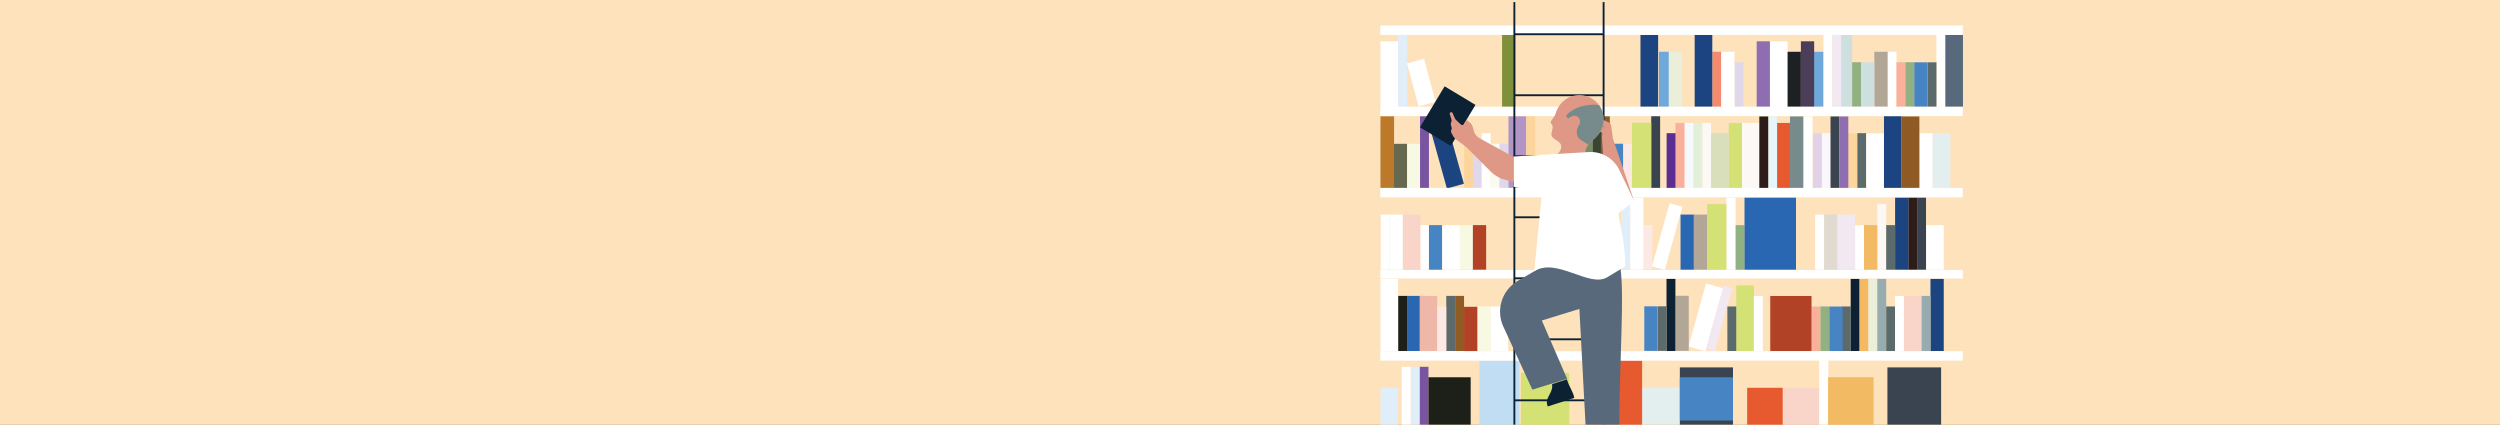 <svg width="2648" height="450" viewBox="0 0 2648 450" fill="none" xmlns="http://www.w3.org/2000/svg">
<rect x="0" y="0" width="2648" height="450" fill="#333333" stroke="none"/>
<g clip-path="url(#clip0_7713_20358)">
<rect width="2648" height="450" fill="#FDE2BC"/>
<mask id="mask0_7713_20358" style="mask-type:alpha" maskUnits="userSpaceOnUse" x="1406" y="0" width="700" height="450">
<rect x="1406" width="700" height="450" fill="#D9D9D9"/>
</mask>
<g mask="url(#mask0_7713_20358)">
<path d="M1838.37 209.238H1828.55V285.649H1838.37V209.238Z" fill="white"/>
<path d="M1936.6 381.678H1926.79V458.09H1936.6V381.678Z" fill="white"/>
<path d="M1919.88 123.28H1910.07V199.692H1919.88V123.28Z" fill="white"/>
<path d="M2060.91 36.796H2051.1V113.207H2060.91V36.796Z" fill="white"/>
<path d="M1812.39 130.238H1802.97V199.693H1812.39V130.238Z" fill="#FBF8F6"/>
<path d="M1997.88 216.195H1988.45V285.65H1997.88V216.195Z" fill="#FBF8F6"/>
<path d="M1802.97 130.238H1793.55V199.693H1802.97V130.238Z" fill="#E2F0D9"/>
<path d="M1793.55 130.238H1784.13V199.693H1793.55V130.238Z" fill="#F6F9FD"/>
<path d="M1784.13 130.238H1774.7V199.693H1784.13V130.238Z" fill="#F9B09D"/>
<path d="M1774.7 141.059H1765.28V199.411H1774.7V141.059Z" fill="#5B2E91"/>
<path d="M1845.13 130.238H1831.07V199.693H1845.13V130.238Z" fill="#D3E175"/>
<path d="M1896 130.238H1881.94V199.693H1896V130.238Z" fill="#E7592F"/>
<path d="M1910.05 123.28H1895.99V199.692H1910.05V123.28Z" fill="#778B8C"/>
<path d="M1863.81 130.238H1845.14V199.693H1863.81V130.238Z" fill="#FBF8F6"/>
<path d="M1781.97 219.032L1768.42 215.258L1749.78 282.164L1763.32 285.938L1781.97 219.032Z" fill="white"/>
<path d="M1825.06 305.252L1807.07 300.24L1788.43 367.146L1806.41 372.159L1825.06 305.252Z" fill="white"/>
<path d="M1834.82 305.159L1825.82 302.653L1807.18 369.559L1816.18 372.065L1834.82 305.159Z" fill="#F2E8F2"/>
<path d="M1532.56 199.645L1550.55 194.633L1531.91 127.727L1513.92 132.739L1532.56 199.645Z" fill="#1B4481"/>
<path d="M1932.05 227.286H1922.63V285.637H1932.05V227.286Z" fill="white"/>
<path d="M1946.19 227.286H1932.12V285.637H1946.19V227.286Z" fill="#E1DAD0"/>
<path d="M1788.76 313.279H1774.7V371.63H1788.76V313.279Z" fill="#B2A797"/>
<path d="M1808.16 227.286H1794.1V285.637H1808.16V227.286Z" fill="#B2A797"/>
<path d="M1964.86 227.286H1946.19V285.637H1964.86V227.286Z" fill="#F2E8F2"/>
<path d="M1831.07 141.059H1812.39V199.411H1831.07V141.059Z" fill="#D9DEBB"/>
<path d="M1974.39 238.45H1964.97V285.636H1974.39V238.45Z" fill="white"/>
<path d="M1928.19 324.677H1918.77V371.864H1928.19V324.677Z" fill="#F9B09D"/>
<path d="M1937.62 324.567H1928.2V371.754H1937.62V324.567Z" fill="#92B183"/>
<path d="M1847.79 238.45H1838.37V285.636H1847.79V238.45Z" fill="#92B183"/>
<path d="M1988.45 238.45H1974.39V285.636H1988.45V238.45Z" fill="#F3BA63"/>
<path d="M2058.82 238.45H2040.14V285.636H2058.82V238.45Z" fill="white"/>
<path d="M1502.53 112.668L1520.57 107.835L1508.35 62.257L1490.32 67.09L1502.53 112.668Z" fill="white"/>
<path d="M1490.32 313.415H1480.89V371.766H1490.32V313.415Z" fill="#1C2019"/>
<path d="M1541.3 313.415H1531.87V371.766H1541.3V313.415Z" fill="#5C6A6C"/>
<path d="M1550.72 313.415H1541.29V371.766H1550.72V313.415Z" fill="#915B24"/>
<path d="M1504.38 313.415H1490.32V371.766H1504.38V313.415Z" fill="#2A67B2"/>
<path d="M1794.09 227.286H1780.03V285.637H1794.09V227.286Z" fill="#2A67B2"/>
<path d="M1522.35 313.415H1503.68V371.766H1522.35V313.415Z" fill="#EFB7A8"/>
<path d="M1531.87 324.579H1522.45V371.767H1531.87V324.579Z" fill="#FCE9E4"/>
<path d="M1750.12 238.45H1740.69V285.636H1750.12V238.45Z" fill="#FCE9E4"/>
<path d="M1728.59 152.236H1719.17V199.423H1728.59V152.236Z" fill="#FCE9E4"/>
<path d="M1578.84 324.579H1564.78V371.767H1578.84V324.579Z" fill="#F7F9E2"/>
<path d="M1560.07 238.45H1546.01V285.636H1560.07V238.45Z" fill="#F7F9E2"/>
<path d="M1504.38 152.333H1490.32V199.52H1504.38V152.333Z" fill="#F7F9E2"/>
<path d="M1490.31 152.333H1476.25V199.52H1490.31V152.333Z" fill="#66694F"/>
<path d="M1564.78 324.973H1550.72V372.159H1564.78V324.973Z" fill="#B24226"/>
<path d="M1574.13 238.45H1560.07V285.636H1574.13V238.45Z" fill="#B24226"/>
<path d="M1597.51 324.579H1578.84V371.767H1597.51V324.579Z" fill="white"/>
<path d="M1480.88 295.367H1462.21V371.778H1480.88V295.367Z" fill="white"/>
<path d="M1929.73 141.059H1920.31V199.411H1929.73V141.059Z" fill="#E2D2E7"/>
<path d="M1939.16 141.059H1929.73V199.411H1939.16V141.059Z" fill="#F9F7FB"/>
<path d="M1966.91 141.059H1957.49V199.411H1966.91V141.059Z" fill="#FCD59D"/>
<path d="M1976.75 141.059H1967.33V199.411H1976.75V141.059Z" fill="#5B6A6B"/>
<path d="M2047.08 141.059H2033.02V199.411H2047.08V141.059Z" fill="white"/>
<path d="M2065.75 141.059H2047.07V199.411H2065.75V141.059Z" fill="#E3EEEF"/>
<path d="M1995.37 141.329H1976.7V199.681H1995.37V141.329Z" fill="white"/>
<path d="M2014.2 123.011H1995.52V199.68H2014.2V123.011Z" fill="#1B4481"/>
<path d="M2033 123.28H2014.33V199.692H2033V123.28Z" fill="#905A24"/>
<path d="M1882.31 123.28H1872.89V199.692H1882.31V123.28Z" fill="#E6F5F9"/>
<path d="M1872.89 123.28H1863.47V199.692H1872.89V123.28Z" fill="#2D1C17"/>
<path d="M1948.32 123.28H1938.9V199.692H1948.32V123.28Z" fill="#394450"/>
<path d="M1957.74 123.28H1948.32V199.692H1957.74V123.28Z" fill="#8E6EB1"/>
<path d="M2030.71 209.238H2021.28V285.649H2030.71V209.238Z" fill="#2D1C17"/>
<path d="M2040.05 209.238H2030.62V285.649H2040.05V209.238Z" fill="#394450"/>
<path d="M1931.71 54.844H1921.21V113.195H1931.71V54.844Z" fill="#6FA9DC"/>
<path d="M1767.66 54.844H1757.16V113.195H1767.66V54.844Z" fill="#6FA9DC"/>
<path d="M1874.74 43.74H1860.68V113.196H1874.74V43.74Z" fill="#8E6EB1"/>
<path d="M1893.42 43.74H1874.74V113.196H1893.42V43.74Z" fill="white"/>
<path d="M1781.73 54.844H1767.67V113.195H1781.73V54.844Z" fill="#EBEED8"/>
<path d="M1907.49 54.844H1893.43V113.195H1907.49V54.844Z" fill="#1D2124"/>
<path d="M1921.55 43.74H1907.49V113.196H1921.55V43.74Z" fill="#4A3E58"/>
<path d="M1940.79 36.796H1931.37V113.207H1940.79V36.796Z" fill="white"/>
<path d="M1950.21 36.796H1940.79V113.207H1950.21V36.796Z" fill="#F2E8F2"/>
<path d="M1961.79 36.796H1950.21V113.207H1961.79V36.796Z" fill="#CEDFDF"/>
<path d="M1969.68 295.367H1960.26V371.778H1969.68V295.367Z" fill="#0D2135"/>
<path d="M1979.1 295.367H1969.68V371.778H1979.1V295.367Z" fill="#F3BA63"/>
<path d="M1988.45 295.367H1979.03V371.778H1988.45V295.367Z" fill="#EBEED8"/>
<path d="M1997.88 295.367H1988.45V371.778H1997.88V295.367Z" fill="#97ACAF"/>
<path d="M1774.59 295.367H1765.17V371.778H1774.59V295.367Z" fill="#0D2135"/>
<path d="M1758.4 123.011H1748.97V199.423H1758.4V123.011Z" fill="#394450"/>
<path d="M1513.03 388.512H1503.6V457.967H1513.03V388.512Z" fill="#7854A2"/>
<path d="M1503.61 388.512H1494.18V457.967H1503.61V388.512Z" fill="#E0EEFA"/>
<path d="M1494.18 388.512H1484.76V457.967H1494.18V388.512Z" fill="white"/>
<path d="M1740.68 209.238H1726.62V285.649H1740.68V209.238Z" fill="white"/>
<path d="M1857.73 302.348H1839.05V371.803H1857.73V302.348Z" fill="#D3E175"/>
<path d="M1828.55 216.195H1808.16V285.65H1828.55V216.195Z" fill="#D3E175"/>
<path d="M1748.99 129.968H1728.6V199.423H1748.99V129.968Z" fill="#D3E175"/>
<path d="M2035.32 313.415H2016.65V371.766H2035.32V313.415Z" fill="#F9D4C8"/>
<path d="M2007.3 324.615H1997.88V371.802H2007.3V324.615Z" fill="#5B6A6B"/>
<path d="M2007.3 238.45H1997.88V285.636H2007.3V238.45Z" fill="#5B6A6B"/>
<path d="M1839.05 324.615H1829.63V371.802H1839.05V324.615Z" fill="#5B6A6B"/>
<path d="M1960.39 324.615H1950.97V371.802H1960.39V324.615Z" fill="#5B6A6B"/>
<path d="M1765.25 324.457H1755.83V371.644H1765.25V324.457Z" fill="#5B6A6B"/>
<path d="M1951.68 324.677H1937.62V371.864H1951.68V324.677Z" fill="#4684C4"/>
<path d="M1755.69 324.457H1741.62V371.644H1755.69V324.457Z" fill="#4684C4"/>
<path d="M1471.88 227.286H1462.46V285.637H1471.88V227.286Z" fill="white"/>
<path d="M1485.94 227.286H1471.88V285.637H1485.94V227.286Z" fill="white"/>
<path d="M1504.62 227.286H1485.95V285.637H1504.62V227.286Z" fill="#F9D4C8"/>
<path d="M1514.05 238.45H1504.62V285.636H1514.05V238.45Z" fill="white"/>
<path d="M1560.25 152.236H1550.83V199.423H1560.25V152.236Z" fill="#FCD59D"/>
<path d="M1588.33 152.236H1578.91V199.423H1588.33V152.236Z" fill="#F9FAF0"/>
<path d="M1569.49 152.236H1560.07V199.423H1569.49V152.236Z" fill="#E1D7EA"/>
<path d="M1846.6 66.007H1837.18V113.195H1846.6V66.007Z" fill="#E1D7EA"/>
<path d="M1597.76 152.236H1588.34V199.423H1597.76V152.236Z" fill="#E1D7EA"/>
<path d="M1527.61 238.45H1513.55V285.636H1527.61V238.45Z" fill="#4684C4"/>
<path d="M1719.16 152.236H1705.1V199.423H1719.16V152.236Z" fill="#4684C4"/>
<path d="M1546.3 238.45H1527.63V285.636H1546.3V238.45Z" fill="white"/>
<path d="M1480.88 410.781H1462.21V457.967H1480.88V410.781Z" fill="#E0EEFA"/>
<path d="M2079.18 36.796H2060.51V113.207H2079.18V36.796Z" fill="#57697B"/>
<path d="M2058.81 295.367H2044.75V371.778H2058.81V295.367Z" fill="#1B4481"/>
<path d="M2021.36 209.238H2007.3V285.649H2021.36V209.238Z" fill="#1B4481"/>
<path d="M2044.76 313.415H2035.34V371.766H2044.76V313.415Z" fill="#97ACAF"/>
<path d="M1867.15 313.5H1857.72V371.852H1867.15V313.5Z" fill="white"/>
<path d="M1578.91 141.059H1569.49V199.411H1578.91V141.059Z" fill="white"/>
<path d="M2016.65 313.5H2007.22V371.852H2016.65V313.5Z" fill="white"/>
<path d="M2008.76 54.844H1999.34V113.195H2008.76V54.844Z" fill="white"/>
<path d="M1999.34 54.844H1985.28V113.195H1999.34V54.844Z" fill="#B2A797"/>
<path d="M2018.18 66.007H2008.76V113.195H2018.18V66.007Z" fill="#F9B09D"/>
<path d="M2027.6 65.898H2018.18V113.085H2027.6V65.898Z" fill="#92B183"/>
<path d="M1971.22 65.898H1961.79V113.085H1971.22V65.898Z" fill="#92B183"/>
<path d="M2051.1 66.007H2041.68V113.195H2051.1V66.007Z" fill="#5B6A6B"/>
<path d="M2041.66 66.007H2027.6V113.195H2041.66V66.007Z" fill="#4684C4"/>
<path d="M1985.28 66.007H1971.21V113.195H1985.28V66.007Z" fill="#CEDFDF"/>
<path d="M1605.06 36.796H1591V113.207H1605.06V36.796Z" fill="#7E9039"/>
<path d="M1480.88 43.74H1462.21V113.196H1480.88V43.74Z" fill="white"/>
<path d="M1823.11 54.844H1813.69V113.195H1823.11V54.844Z" fill="#F58B6E"/>
<path d="M1837.17 54.844H1823.11V113.195H1837.17V54.844Z" fill="white"/>
<path d="M1813.67 36.796H1795V113.207H1813.67V36.796Z" fill="#1B4481"/>
<path d="M1756.27 36.796H1737.6V113.207H1756.27V36.796Z" fill="#1B4481"/>
<path d="M1490.32 36.796H1480.89V113.207H1490.32V36.796Z" fill="#E0EEFA"/>
<path d="M1476.59 123.108H1462.21V199.52H1476.59V123.108Z" fill="#BC792A"/>
<path d="M1513.53 123.108H1504.11V199.52H1513.53V123.108Z" fill="#7854A2"/>
<path d="M1616.65 123.108H1597.76V199.52H1616.65V123.108Z" fill="#B295C6"/>
<path d="M1626.08 123.108H1616.65V199.52H1626.08V123.108Z" fill="#FCD59D"/>
<path d="M1667.97 123.108H1658.55V199.52H1667.97V123.108Z" fill="#7F2118"/>
<path d="M1677.39 123.108H1667.97V199.52H1677.39V123.108Z" fill="#1D2124"/>
<path d="M1686.82 123.108H1677.39V199.52H1686.82V123.108Z" fill="#738F65"/>
<path d="M1696.24 123.108H1686.82V199.52H1696.24V123.108Z" fill="#394633"/>
<path d="M1705.1 123.108H1695.67V199.52H1705.1V123.108Z" fill="#905A24"/>
<path d="M1726.58 209.238H1717.16V285.649H1726.58V209.238Z" fill="#E0EEFA"/>
<path d="M1984.49 399.616H1936.3V457.967H1984.49V399.616Z" fill="#F3BA64"/>
<path d="M2056.01 389.125H1999.15V457.98H2056.01V389.125Z" fill="#394450"/>
<path d="M1926.8 410.781H1889.12V458.078H1926.8V410.781Z" fill="#F9D4C8"/>
<path d="M1835.59 389.125H1779.3V458.09H1835.59V389.125Z" fill="#394450"/>
<path d="M1835.59 399.616H1779.3V445.416H1835.59V399.616Z" fill="#4684C4"/>
<path d="M1888.26 410.781H1850.58V458.078H1888.26V410.781Z" fill="#E7592F"/>
<path d="M1778.55 410.437H1739.32V457.967H1778.55V410.437Z" fill="#E3EEEF"/>
<path d="M1739.32 381.801H1680.9V457.967H1739.32V381.801Z" fill="#E7592F"/>
<path d="M1662.23 394.818H1610.99V457.967H1662.23V394.818Z" fill="#D3E175"/>
<path d="M1557.75 399.616H1513.03V458.09H1557.75V399.616Z" fill="#1C2019"/>
<path d="M1609.32 381.801H1567.09V457.967H1609.32V381.801Z" fill="#C1DDF4"/>
<path d="M1902.33 209.238H1847.79V285.649H1902.33V209.238Z" fill="#2A67B2"/>
<path d="M1918.78 313.5H1875.05V371.852H1918.78V313.5Z" fill="#B24226"/>
<path d="M2079 372H1462V382H2079V372Z" fill="white"/>
<path d="M2079 286H1462V295H2079V286Z" fill="white"/>
<path d="M2079 199H1462V209H2079V199Z" fill="white"/>
<path d="M2079 113H1462V123H2079V113Z" fill="white"/>
<path d="M2079 27H1462V37H2079V27Z" fill="white"/>
<path d="M1604.01 2.172V647.77" stroke="#0D2135" stroke-width="2" stroke-miterlimit="10"/>
<path d="M1698.54 2.172V647.77" stroke="#0D2135" stroke-width="2" stroke-miterlimit="10"/>
<path d="M1604.01 424.007H1698.54" stroke="#0D2135" stroke-width="2" stroke-miterlimit="10"/>
<path d="M1604.01 359.386H1698.54" stroke="#0D2135" stroke-width="2" stroke-miterlimit="10"/>
<path d="M1604.01 294.752H1698.54" stroke="#0D2135" stroke-width="2" stroke-miterlimit="10"/>
<path d="M1604.01 230.131H1698.54" stroke="#0D2135" stroke-width="2" stroke-miterlimit="10"/>
<path d="M1604.01 165.498H1698.54" stroke="#0D2135" stroke-width="2" stroke-miterlimit="10"/>
<path d="M1604.01 100.877H1698.54" stroke="#0D2135" stroke-width="2" stroke-miterlimit="10"/>
<path d="M1604.01 36.255H1698.54" stroke="#0D2135" stroke-width="2" stroke-miterlimit="10"/>
<path d="M1530.13 91.436L1562.82 111.105L1536.7 154.536L1504 134.867L1530.13 91.436Z" fill="#0D2135"/>
<path d="M1550.43 131.956C1550.21 132.177 1549.94 132.342 1549.64 132.434C1549.34 132.526 1549.03 132.543 1548.72 132.483C1548.11 132.348 1547.55 132.051 1547.1 131.624L1542.48 127.318C1541.85 126.729 1541.35 126.02 1541 125.232L1538.62 119.797C1538.54 119.597 1538.41 119.417 1538.26 119.267C1538.1 119.116 1537.92 118.999 1537.71 118.922C1537.51 118.845 1537.29 118.811 1537.08 118.82C1536.86 118.829 1536.65 118.881 1536.45 118.975C1536.1 119.141 1535.81 119.43 1535.66 119.789C1535.5 120.148 1535.48 120.551 1535.59 120.926L1537.36 126.557C1537.61 127.36 1537.58 128.225 1537.29 129.011L1536.88 130.103C1536.61 130.83 1536.58 131.625 1536.78 132.373L1537.75 135.931L1537.09 137.857C1536.92 138.354 1536.86 138.881 1536.91 139.404C1536.96 139.927 1537.12 140.432 1537.38 140.887L1539.75 145.035C1540.27 145.934 1540.97 146.719 1541.8 147.341L1552.84 155.536L1578.79 181.498C1583.22 185.943 1588.8 189.077 1594.9 190.552L1603.24 192.589V166.285L1566.54 146.09C1564.35 144.756 1562.64 142.781 1561.63 140.434C1560.94 138.544 1560.62 136.545 1560.01 134.631C1559.49 132.689 1558.36 130.967 1556.78 129.723L1553.47 126.962" fill="#DE9885"/>
<path d="M1697.02 133.491C1696.3 133.007 1696.1 132.025 1696.58 131.297C1697.07 130.569 1698.05 130.371 1698.78 130.855L1702.02 133.009C1702.74 133.493 1702.94 134.475 1702.46 135.203C1701.97 135.931 1700.99 136.129 1700.26 135.645L1697.02 133.491Z" fill="#DE9885"/>
<path d="M1695.77 136.442C1695.04 135.958 1694.85 134.975 1695.33 134.247C1695.81 133.519 1696.8 133.322 1697.53 133.806L1700.76 135.959C1701.49 136.443 1701.69 137.425 1701.21 138.153C1700.72 138.881 1699.74 139.079 1699.01 138.595L1695.77 136.442Z" fill="#DE9885"/>
<path d="M1694.54 139.102C1693.81 138.618 1693.61 137.636 1694.1 136.908C1694.58 136.18 1695.56 135.982 1696.29 136.466L1699.53 138.62C1700.26 139.104 1700.46 140.086 1699.97 140.814C1699.49 141.542 1698.51 141.74 1697.78 141.256L1694.54 139.102Z" fill="#DE9885"/>
<path d="M1730.99 213.397L1708.39 146.728L1706.59 133.33C1706.5 132.541 1706.2 131.788 1705.74 131.144C1705.27 130.5 1704.65 129.986 1703.93 129.649L1696.84 126.324V130.115L1700.52 133.182C1696.03 140.139 1696.84 146.065 1696.84 146.065L1698.27 178.381L1730.99 213.397Z" fill="#DE9885"/>
<path d="M1667.01 151.414C1671.05 152.36 1675.26 152.309 1679.28 151.267C1683.33 150.21 1687.07 148.185 1690.17 145.366L1690.63 144.936C1695.09 140.643 1697.86 134.883 1698.43 128.714C1699 122.544 1697.32 116.377 1693.71 111.343C1690.96 107.541 1687.23 104.563 1682.92 102.73C1678.6 100.896 1673.87 100.278 1669.23 100.943C1664.59 101.608 1660.22 103.53 1656.59 106.501C1652.96 109.472 1650.22 113.378 1648.65 117.797C1648.43 118.396 1648.23 119.006 1648.07 119.625C1647.98 119.931 1647.91 120.238 1647.83 120.557C1646.3 127.191 1647.46 134.16 1651.06 139.941C1654.65 145.723 1660.38 149.847 1667.01 151.414Z" fill="#DE9885"/>
<path d="M1645.5 164.762C1639.82 164.762 1684.16 176.749 1684.16 176.749C1678.03 164.173 1677.86 159.13 1682.46 153.303C1684.85 150.492 1687.41 147.84 1690.15 145.365L1690.6 144.935L1672.2 132.998L1672.05 132.887L1661.88 126.323L1660.65 125.525L1648.67 117.771C1648.51 118.392 1648.31 119.002 1648.08 119.6C1646.26 124.606 1643.17 126.703 1642.62 129.071C1642.02 131.709 1645.72 131.954 1644.36 136.433C1642.29 144.469 1642.72 144.886 1650.24 149.671C1657.76 154.456 1651.17 164.762 1645.5 164.762Z" fill="#DE9885"/>
<path d="M1658.8 122.546L1660.59 125.527L1663.83 123.761L1672.8 131.76L1672.62 132.067C1672.43 132.386 1672.27 132.705 1672.11 133.011C1666.19 144.397 1675.34 148.789 1675.34 148.789L1679.23 151.243L1682.43 153.28C1684.82 150.469 1687.39 147.818 1690.13 145.342L1690.58 144.913C1694.72 140.954 1697.41 135.726 1698.24 130.06C1699.07 124.394 1697.98 118.615 1695.14 113.639L1693.66 111.32C1689.05 110.106 1668.83 110.326 1658.8 122.546Z" fill="#778B8C"/>
<path d="M1667.5 134.838C1664.11 134.838 1661.36 132.086 1661.36 128.691C1661.36 125.296 1664.11 122.544 1667.5 122.544C1670.9 122.544 1673.65 125.296 1673.65 128.691C1673.65 132.086 1670.9 134.838 1667.5 134.838Z" fill="#DE9885"/>
<path d="M1625.06 287.328L1607.55 297.572C1599.43 302.316 1593.37 309.926 1590.57 318.91C1587.76 327.893 1588.42 337.599 1592.41 346.121L1623.09 412.692L1659.89 401.27L1633.1 339.471L1672.89 327.202L1680.33 467.069H1715.3C1714.07 392.854 1722.05 306.97 1715.3 277.524L1647.17 272.617L1625.06 287.328Z" fill="#57697B"/>
<path d="M1730.99 212.903L1715.04 179.862C1712.14 173.858 1707.51 168.86 1701.74 165.513C1695.98 162.165 1689.34 160.621 1682.69 161.079L1603.27 165.741V197.849L1633.24 203.701L1625.06 287.327C1648.79 272.2 1683.34 305.117 1702.36 293.67L1721.37 282.223C1721.99 259.722 1714.63 232.117 1714.22 225.982L1730.99 212.903Z" fill="white"/>
<path d="M1667.5 421.456C1666.27 414.549 1662.32 410.561 1659.66 401.826L1643.98 406.881C1645.42 416.917 1635.39 421.051 1639.39 430.523L1667.5 421.456Z" fill="#0D2135"/>
</g>
</g>
<defs>
<clipPath id="clip0_7713_20358">
<rect width="2648" height="450" fill="white"/>
</clipPath>
</defs>
</svg>

